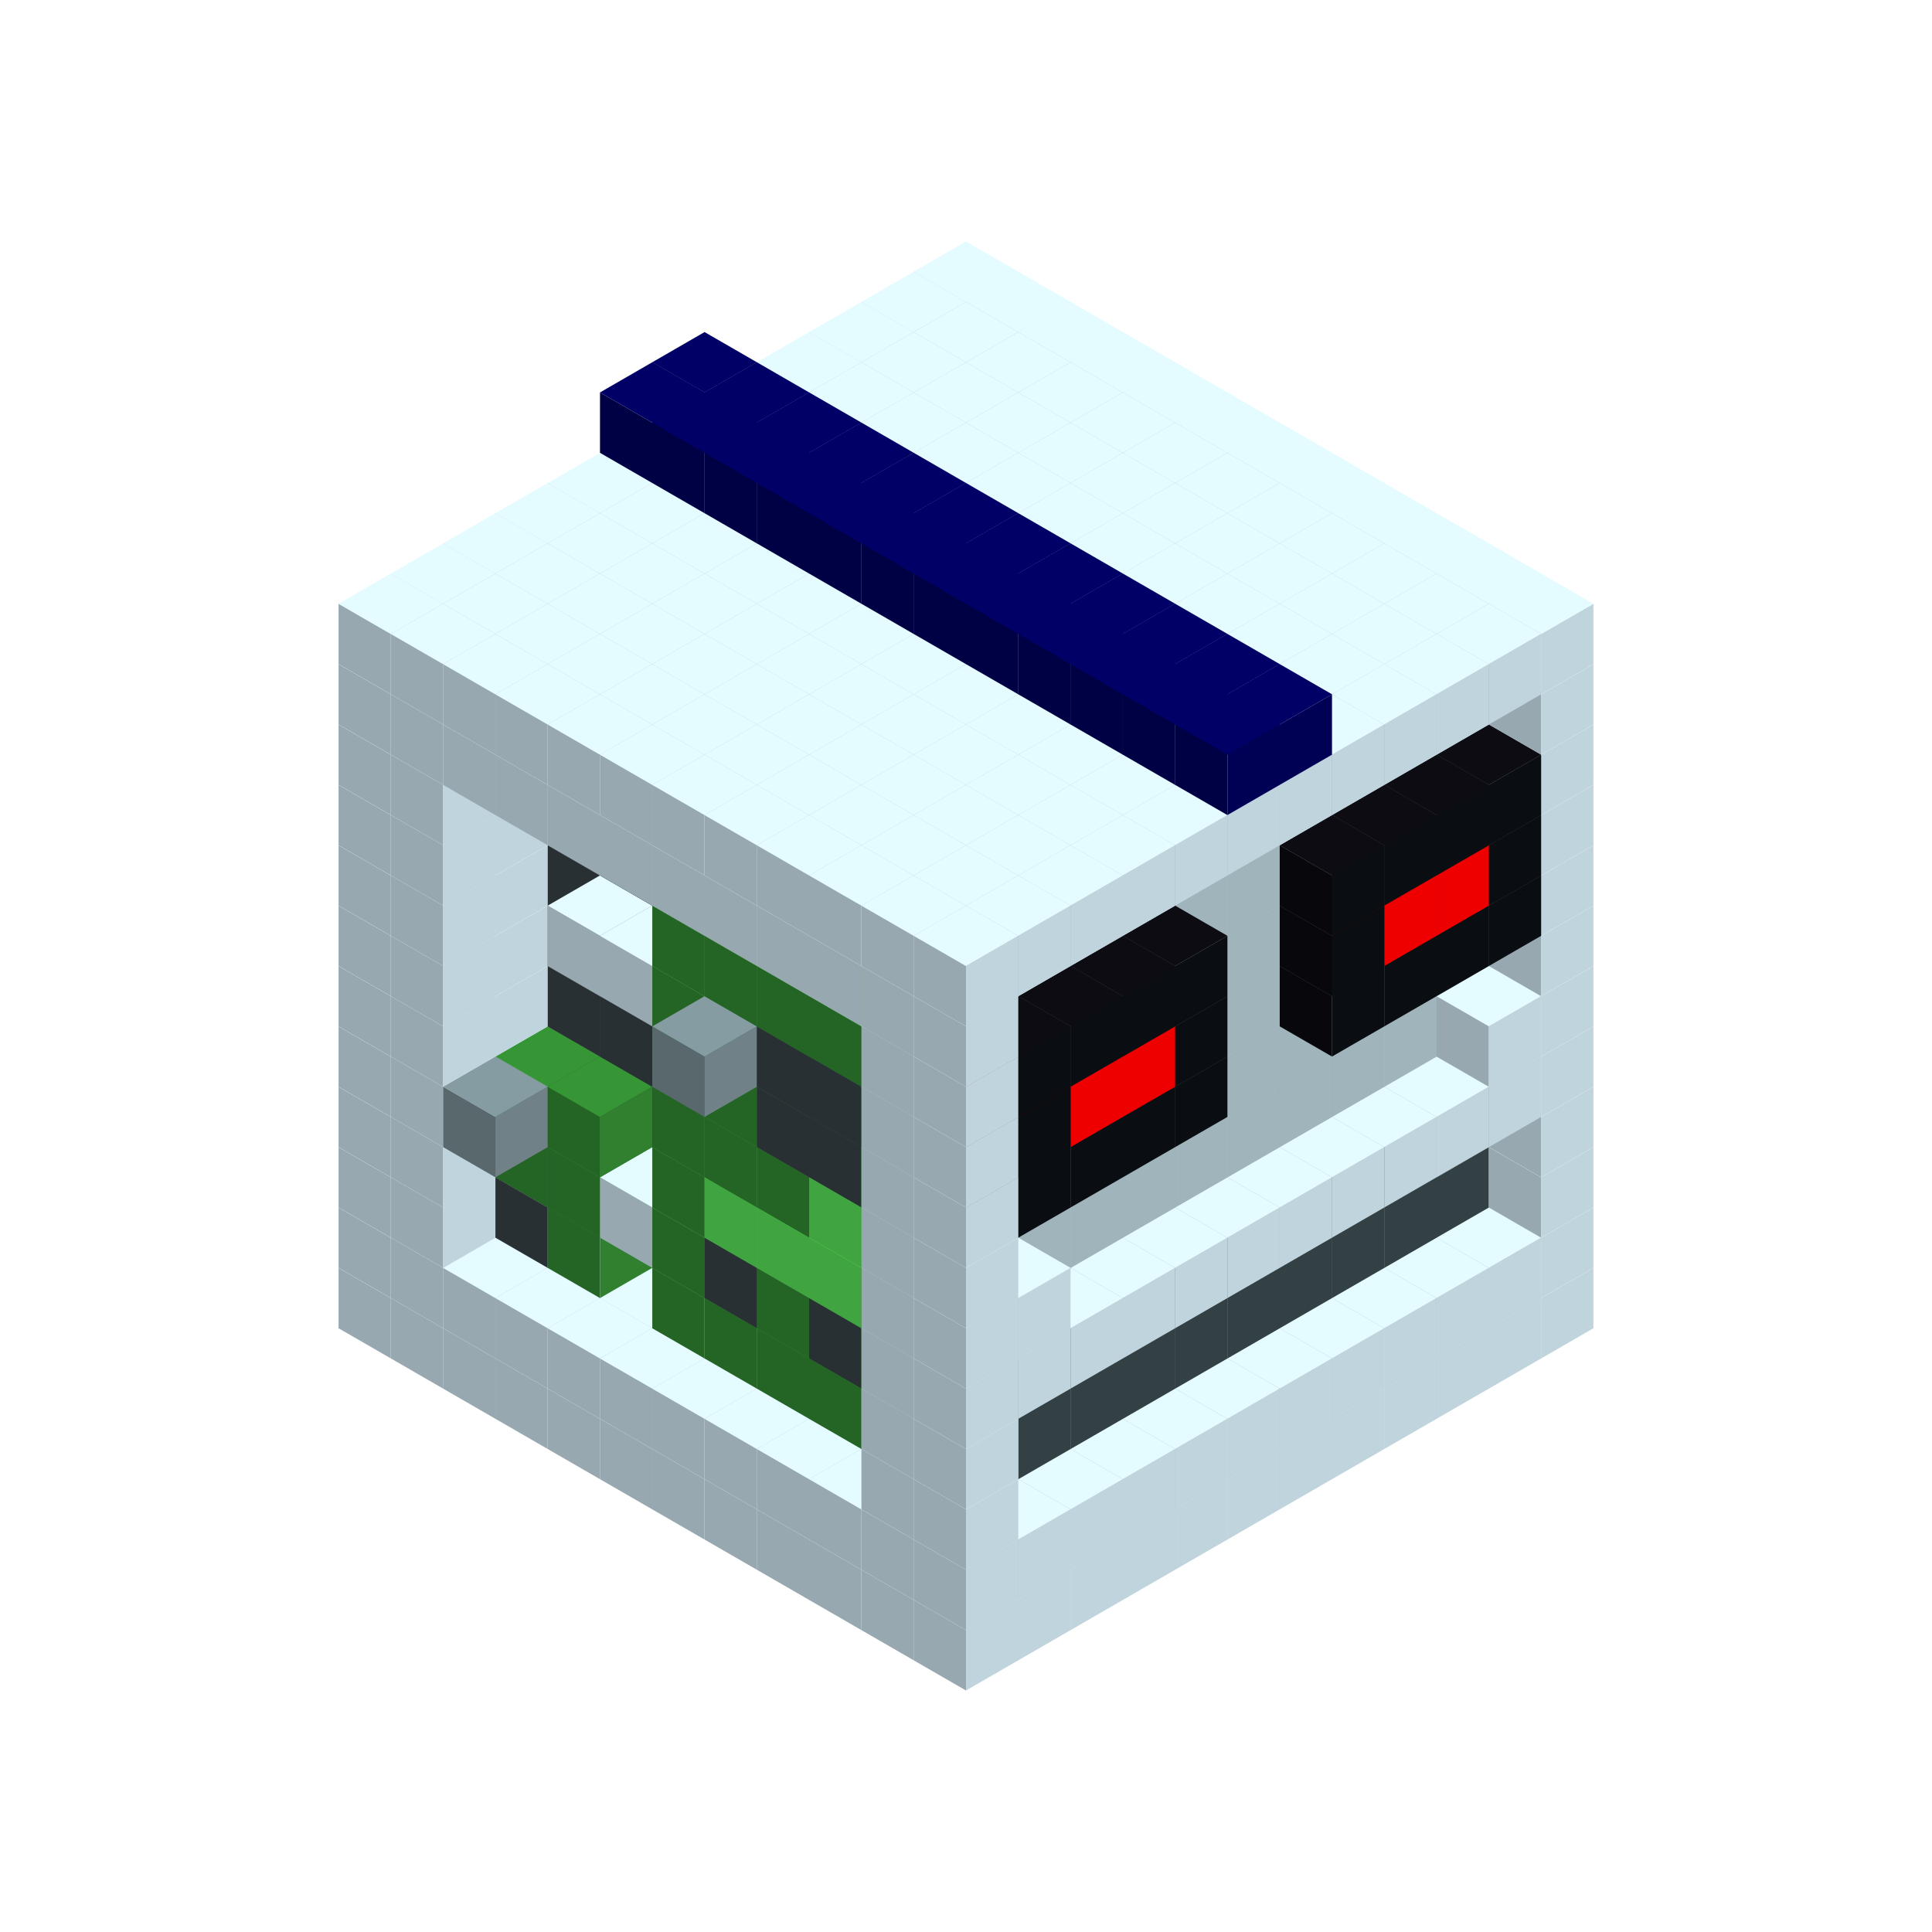 
<svg width='600' height='600' viewBox='4436371 5550000 3200000 3200000' xmlns='http://www.w3.org/2000/svg' xmlns:xlink='http://www.w3.org/1999/xlink'>
<use xlink:href='#v-0x0000002a-1' transform='translate(983738,3600000)'/>
<use xlink:href='#v-0x0000002a-1' transform='translate(1070341,3650000)'/>
<use xlink:href='#v-0x0000002a-1' transform='translate(1156944,3700000)'/>
<use xlink:href='#v-0x0000002a-1' transform='translate(1243547,3750000)'/>
<use xlink:href='#v-0x0000002a-1' transform='translate(1330150,3800000)'/>
<use xlink:href='#v-0x0000002a-1' transform='translate(1416753,3850000)'/>
<use xlink:href='#v-0x0000002a-1' transform='translate(1503356,3900000)'/>
<use xlink:href='#v-0x0000002a-1' transform='translate(1589959,3950000)'/>
<use xlink:href='#v-0x0000002a-1' transform='translate(1676562,4000000)'/>
<use xlink:href='#v-0x0000002a-1' transform='translate(1763165,4050000)'/>
<use xlink:href='#v-0x0000002a-1' transform='translate(1849768,4100000)'/>
<use xlink:href='#v-0x0000002a-1' transform='translate(2889004,3600000)'/>
<use xlink:href='#v-0x0000002a-1' transform='translate(2802401,3650000)'/>
<use xlink:href='#v-0x0000002a-1' transform='translate(2715798,3700000)'/>
<use xlink:href='#v-0x0000002a-1' transform='translate(2629195,3750000)'/>
<use xlink:href='#v-0x0000002a-1' transform='translate(2542592,3800000)'/>
<use xlink:href='#v-0x0000002a-1' transform='translate(2455989,3850000)'/>
<use xlink:href='#v-0x0000002a-1' transform='translate(2369386,3900000)'/>
<use xlink:href='#v-0x0000002a-1' transform='translate(2282783,3950000)'/>
<use xlink:href='#v-0x0000002a-1' transform='translate(2196180,4000000)'/>
<use xlink:href='#v-0x0000002a-1' transform='translate(2109577,4050000)'/>
<use xlink:href='#v-0x0000002a-1' transform='translate(2022974,4100000)'/>
<use xlink:href='#v-0x0000002a-1' transform='translate(1936371,4150000)'/>
<use xlink:href='#v-0x0000002a-1' transform='translate(983738,3500000)'/>
<use xlink:href='#v-0x0000002a-1' transform='translate(1156944,3500000)'/>
<use xlink:href='#v-0x0000002a-1' transform='translate(1070341,3550000)'/>
<use xlink:href='#v-0x0000002a-1' transform='translate(1243547,3550000)'/>
<use xlink:href='#v-0x0000002a-1' transform='translate(1156944,3600000)'/>
<use xlink:href='#v-0x0000002a-1' transform='translate(1330150,3600000)'/>
<use xlink:href='#v-0x0000002a-1' transform='translate(1243547,3650000)'/>
<use xlink:href='#v-0x0000002a-1' transform='translate(1416753,3650000)'/>
<use xlink:href='#v-0x0000002a-1' transform='translate(1330150,3700000)'/>
<use xlink:href='#v-0x0000002a-1' transform='translate(1503356,3700000)'/>
<use xlink:href='#v-0x0000002a-1' transform='translate(1416753,3750000)'/>
<use xlink:href='#v-0x0000002a-1' transform='translate(1589959,3750000)'/>
<use xlink:href='#v-0x0000002a-1' transform='translate(1503356,3800000)'/>
<use xlink:href='#v-0x0000002a-1' transform='translate(1676562,3800000)'/>
<use xlink:href='#v-0x0000002a-1' transform='translate(1589959,3850000)'/>
<use xlink:href='#v-0x0000002a-1' transform='translate(1763165,3850000)'/>
<use xlink:href='#v-0x0000002a-1' transform='translate(1676562,3900000)'/>
<use xlink:href='#v-0x0000002a-1' transform='translate(1849768,3900000)'/>
<use xlink:href='#v-0x0000002a-1' transform='translate(1763165,3950000)'/>
<use xlink:href='#v-0x0000002a-2' transform='translate(2715798,3500000)'/>
<use xlink:href='#v-0x0000002a-2' transform='translate(2629195,3550000)'/>
<use xlink:href='#v-0x0000002a-2' transform='translate(2542592,3600000)'/>
<use xlink:href='#v-0x0000002a-2' transform='translate(2455989,3650000)'/>
<use xlink:href='#v-0x0000002a-2' transform='translate(2369386,3700000)'/>
<use xlink:href='#v-0x0000002a-2' transform='translate(2282783,3750000)'/>
<use xlink:href='#v-0x0000002a-2' transform='translate(2196180,3800000)'/>
<use xlink:href='#v-0x0000002a-2' transform='translate(2109577,3850000)'/>
<use xlink:href='#v-0x0000002a-2' transform='translate(2022974,3900000)'/>
<use xlink:href='#v-0x0000002a-1' transform='translate(1936371,3950000)'/>
<use xlink:href='#v-0x0000002a-1' transform='translate(1849768,4000000)'/>
<use xlink:href='#v-0x0000002a-1' transform='translate(2889004,3500000)'/>
<use xlink:href='#v-0x0000002a-1' transform='translate(2802401,3550000)'/>
<use xlink:href='#v-0x0000002a-1' transform='translate(2715798,3600000)'/>
<use xlink:href='#v-0x0000002a-1' transform='translate(2629195,3650000)'/>
<use xlink:href='#v-0x0000002a-1' transform='translate(2542592,3700000)'/>
<use xlink:href='#v-0x0000002a-1' transform='translate(2455989,3750000)'/>
<use xlink:href='#v-0x0000002a-1' transform='translate(2369386,3800000)'/>
<use xlink:href='#v-0x0000002a-1' transform='translate(2282783,3850000)'/>
<use xlink:href='#v-0x0000002a-1' transform='translate(2196180,3900000)'/>
<use xlink:href='#v-0x0000002a-1' transform='translate(2109577,3950000)'/>
<use xlink:href='#v-0x0000002a-1' transform='translate(2022974,4000000)'/>
<use xlink:href='#v-0x0000002a-1' transform='translate(1936371,4050000)'/>
<use xlink:href='#v-0x0000002a-1' transform='translate(983738,3400000)'/>
<use xlink:href='#v-0x0000002a-1' transform='translate(1156944,3400000)'/>
<use xlink:href='#v-0x0000002a-1' transform='translate(1070341,3450000)'/>
<use xlink:href='#v-0x0000002a-10' transform='translate(1330150,3400000)'/>
<use xlink:href='#v-0x0000002a-10' transform='translate(1243547,3450000)'/>
<use xlink:href='#v-0x0000002a-10' transform='translate(1416753,3450000)'/>
<use xlink:href='#v-0x0000002a-8' transform='translate(1330150,3500000)'/>
<use xlink:href='#v-0x0000002a-10' transform='translate(1503356,3500000)'/>
<use xlink:href='#v-0x0000002a-10' transform='translate(1589959,3550000)'/>
<use xlink:href='#v-0x0000002a-8' transform='translate(1503356,3600000)'/>
<use xlink:href='#v-0x0000002a-10' transform='translate(1676562,3600000)'/>
<use xlink:href='#v-0x0000002a-8' transform='translate(1589959,3650000)'/>
<use xlink:href='#v-0x0000002a-10' transform='translate(1763165,3650000)'/>
<use xlink:href='#v-0x0000002a-8' transform='translate(1676562,3700000)'/>
<use xlink:href='#v-0x0000002a-10' transform='translate(1849768,3700000)'/>
<use xlink:href='#v-0x0000002a-8' transform='translate(1763165,3750000)'/>
<use xlink:href='#v-0x0000002a-10' transform='translate(1936371,3750000)'/>
<use xlink:href='#v-0x0000002a-8' transform='translate(1849768,3800000)'/>
<use xlink:href='#v-0x0000002a-4' transform='translate(2715798,3400000)'/>
<use xlink:href='#v-0x0000002a-4' transform='translate(2629195,3450000)'/>
<use xlink:href='#v-0x0000002a-4' transform='translate(2542592,3500000)'/>
<use xlink:href='#v-0x0000002a-4' transform='translate(2455989,3550000)'/>
<use xlink:href='#v-0x0000002a-4' transform='translate(2369386,3600000)'/>
<use xlink:href='#v-0x0000002a-4' transform='translate(2282783,3650000)'/>
<use xlink:href='#v-0x0000002a-4' transform='translate(2196180,3700000)'/>
<use xlink:href='#v-0x0000002a-4' transform='translate(2109577,3750000)'/>
<use xlink:href='#v-0x0000002a-4' transform='translate(2022974,3800000)'/>
<use xlink:href='#v-0x0000002a-1' transform='translate(1936371,3850000)'/>
<use xlink:href='#v-0x0000002a-1' transform='translate(1849768,3900000)'/>
<use xlink:href='#v-0x0000002a-1' transform='translate(2889004,3400000)'/>
<use xlink:href='#v-0x0000002a-1' transform='translate(1936371,3950000)'/>
<use xlink:href='#v-0x0000002a-1' transform='translate(983738,3300000)'/>
<use xlink:href='#v-0x0000002a-1' transform='translate(1156944,3300000)'/>
<use xlink:href='#v-0x0000002a-1' transform='translate(1070341,3350000)'/>
<use xlink:href='#v-0x0000002a-10' transform='translate(1330150,3300000)'/>
<use xlink:href='#v-0x0000002a-8' transform='translate(1243547,3350000)'/>
<use xlink:href='#v-0x0000002a-10' transform='translate(1416753,3350000)'/>
<use xlink:href='#v-0x0000002a-8' transform='translate(1330150,3400000)'/>
<use xlink:href='#v-0x0000002a-10' transform='translate(1503356,3400000)'/>
<use xlink:href='#v-0x0000002a-12' transform='translate(1416753,3450000)'/>
<use xlink:href='#v-0x0000002a-10' transform='translate(1589959,3450000)'/>
<use xlink:href='#v-0x0000002a-8' transform='translate(1503356,3500000)'/>
<use xlink:href='#v-0x0000002a-10' transform='translate(1676562,3500000)'/>
<use xlink:href='#v-0x0000002a-10' transform='translate(1589959,3550000)'/>
<use xlink:href='#v-0x0000002a-10' transform='translate(1763165,3550000)'/>
<use xlink:href='#v-0x0000002a-8' transform='translate(1676562,3600000)'/>
<use xlink:href='#v-0x0000002a-10' transform='translate(1849768,3600000)'/>
<use xlink:href='#v-0x0000002a-10' transform='translate(1763165,3650000)'/>
<use xlink:href='#v-0x0000002a-10' transform='translate(1936371,3650000)'/>
<use xlink:href='#v-0x0000002a-8' transform='translate(1849768,3700000)'/>
<use xlink:href='#v-0x0000002a-4' transform='translate(2715798,3300000)'/>
<use xlink:href='#v-0x0000002a-4' transform='translate(2629195,3350000)'/>
<use xlink:href='#v-0x0000002a-4' transform='translate(2542592,3400000)'/>
<use xlink:href='#v-0x0000002a-4' transform='translate(2455989,3450000)'/>
<use xlink:href='#v-0x0000002a-4' transform='translate(2369386,3500000)'/>
<use xlink:href='#v-0x0000002a-4' transform='translate(2282783,3550000)'/>
<use xlink:href='#v-0x0000002a-4' transform='translate(2196180,3600000)'/>
<use xlink:href='#v-0x0000002a-4' transform='translate(2109577,3650000)'/>
<use xlink:href='#v-0x0000002a-4' transform='translate(2022974,3700000)'/>
<use xlink:href='#v-0x0000002a-1' transform='translate(1936371,3750000)'/>
<use xlink:href='#v-0x0000002a-1' transform='translate(1849768,3800000)'/>
<use xlink:href='#v-0x0000002a-1' transform='translate(2889004,3300000)'/>
<use xlink:href='#v-0x0000002a-1' transform='translate(1936371,3850000)'/>
<use xlink:href='#v-0x0000002a-1' transform='translate(983738,3200000)'/>
<use xlink:href='#v-0x0000002a-1' transform='translate(1156944,3200000)'/>
<use xlink:href='#v-0x0000002a-1' transform='translate(1070341,3250000)'/>
<use xlink:href='#v-0x0000002a-10' transform='translate(1330150,3200000)'/>
<use xlink:href='#v-0x0000002a-8' transform='translate(1243547,3250000)'/>
<use xlink:href='#v-0x0000002a-11' transform='translate(1156944,3300000)'/>
<use xlink:href='#v-0x0000002a-10' transform='translate(1416753,3250000)'/>
<use xlink:href='#v-0x0000002a-8' transform='translate(1330150,3300000)'/>
<use xlink:href='#v-0x0000002a-10' transform='translate(1503356,3300000)'/>
<use xlink:href='#v-0x0000002a-10' transform='translate(1589959,3350000)'/>
<use xlink:href='#v-0x0000002a-8' transform='translate(1503356,3400000)'/>
<use xlink:href='#v-0x0000002a-10' transform='translate(1676562,3400000)'/>
<use xlink:href='#v-0x0000002a-9' transform='translate(1589959,3450000)'/>
<use xlink:href='#v-0x0000002a-10' transform='translate(1763165,3450000)'/>
<use xlink:href='#v-0x0000002a-9' transform='translate(1676562,3500000)'/>
<use xlink:href='#v-0x0000002a-10' transform='translate(1849768,3500000)'/>
<use xlink:href='#v-0x0000002a-9' transform='translate(1763165,3550000)'/>
<use xlink:href='#v-0x0000002a-10' transform='translate(1936371,3550000)'/>
<use xlink:href='#v-0x0000002a-8' transform='translate(1849768,3600000)'/>
<use xlink:href='#v-0x0000002a-2' transform='translate(2715798,3200000)'/>
<use xlink:href='#v-0x0000002a-2' transform='translate(2629195,3250000)'/>
<use xlink:href='#v-0x0000002a-2' transform='translate(2542592,3300000)'/>
<use xlink:href='#v-0x0000002a-2' transform='translate(2455989,3350000)'/>
<use xlink:href='#v-0x0000002a-2' transform='translate(2369386,3400000)'/>
<use xlink:href='#v-0x0000002a-2' transform='translate(2282783,3450000)'/>
<use xlink:href='#v-0x0000002a-2' transform='translate(2196180,3500000)'/>
<use xlink:href='#v-0x0000002a-2' transform='translate(2109577,3550000)'/>
<use xlink:href='#v-0x0000002a-2' transform='translate(2022974,3600000)'/>
<use xlink:href='#v-0x0000002a-1' transform='translate(1936371,3650000)'/>
<use xlink:href='#v-0x0000002a-1' transform='translate(1849768,3700000)'/>
<use xlink:href='#v-0x0000002a-1' transform='translate(2889004,3200000)'/>
<use xlink:href='#v-0x0000002a-1' transform='translate(2802401,3250000)'/>
<use xlink:href='#v-0x0000002a-1' transform='translate(2715798,3300000)'/>
<use xlink:href='#v-0x0000002a-1' transform='translate(2629195,3350000)'/>
<use xlink:href='#v-0x0000002a-1' transform='translate(2542592,3400000)'/>
<use xlink:href='#v-0x0000002a-1' transform='translate(2455989,3450000)'/>
<use xlink:href='#v-0x0000002a-1' transform='translate(2369386,3500000)'/>
<use xlink:href='#v-0x0000002a-1' transform='translate(2282783,3550000)'/>
<use xlink:href='#v-0x0000002a-1' transform='translate(2196180,3600000)'/>
<use xlink:href='#v-0x0000002a-1' transform='translate(2109577,3650000)'/>
<use xlink:href='#v-0x0000002a-1' transform='translate(2022974,3700000)'/>
<use xlink:href='#v-0x0000002a-1' transform='translate(1936371,3750000)'/>
<use xlink:href='#v-0x0000002a-1' transform='translate(983738,3100000)'/>
<use xlink:href='#v-0x0000002a-1' transform='translate(1156944,3100000)'/>
<use xlink:href='#v-0x0000002a-1' transform='translate(1070341,3150000)'/>
<use xlink:href='#v-0x0000002a-10' transform='translate(1330150,3100000)'/>
<use xlink:href='#v-0x0000002a-10' transform='translate(1416753,3150000)'/>
<use xlink:href='#v-0x0000002a-10' transform='translate(1503356,3200000)'/>
<use xlink:href='#v-0x0000002a-10' transform='translate(1589959,3250000)'/>
<use xlink:href='#v-0x0000002a-8' transform='translate(1503356,3300000)'/>
<use xlink:href='#v-0x0000002a-10' transform='translate(1676562,3300000)'/>
<use xlink:href='#v-0x0000002a-8' transform='translate(1589959,3350000)'/>
<use xlink:href='#v-0x0000002a-10' transform='translate(1763165,3350000)'/>
<use xlink:href='#v-0x0000002a-8' transform='translate(1676562,3400000)'/>
<use xlink:href='#v-0x0000002a-10' transform='translate(1849768,3400000)'/>
<use xlink:href='#v-0x0000002a-9' transform='translate(1763165,3450000)'/>
<use xlink:href='#v-0x0000002a-10' transform='translate(1936371,3450000)'/>
<use xlink:href='#v-0x0000002a-8' transform='translate(1849768,3500000)'/>
<use xlink:href='#v-0x0000002a-2' transform='translate(2715798,3100000)'/>
<use xlink:href='#v-0x0000002a-2' transform='translate(2629195,3150000)'/>
<use xlink:href='#v-0x0000002a-2' transform='translate(2542592,3200000)'/>
<use xlink:href='#v-0x0000002a-2' transform='translate(2455989,3250000)'/>
<use xlink:href='#v-0x0000002a-2' transform='translate(2369386,3300000)'/>
<use xlink:href='#v-0x0000002a-2' transform='translate(2282783,3350000)'/>
<use xlink:href='#v-0x0000002a-2' transform='translate(2196180,3400000)'/>
<use xlink:href='#v-0x0000002a-2' transform='translate(2109577,3450000)'/>
<use xlink:href='#v-0x0000002a-2' transform='translate(2022974,3500000)'/>
<use xlink:href='#v-0x0000002a-1' transform='translate(1936371,3550000)'/>
<use xlink:href='#v-0x0000002a-1' transform='translate(1849768,3600000)'/>
<use xlink:href='#v-0x0000002a-1' transform='translate(2889004,3100000)'/>
<use xlink:href='#v-0x0000002a-1' transform='translate(2802401,3150000)'/>
<use xlink:href='#v-0x0000002a-1' transform='translate(2022974,3600000)'/>
<use xlink:href='#v-0x0000002a-1' transform='translate(1936371,3650000)'/>
<use xlink:href='#v-0x0000002a-1' transform='translate(983738,3000000)'/>
<use xlink:href='#v-0x0000002a-1' transform='translate(1156944,3000000)'/>
<use xlink:href='#v-0x0000002a-1' transform='translate(1070341,3050000)'/>
<use xlink:href='#v-0x0000002a-10' transform='translate(1330150,3000000)'/>
<use xlink:href='#v-0x0000002a-10' transform='translate(1416753,3050000)'/>
<use xlink:href='#v-0x0000002a-10' transform='translate(1503356,3100000)'/>
<use xlink:href='#v-0x0000002a-10' transform='translate(1589959,3150000)'/>
<use xlink:href='#v-0x0000002a-8' transform='translate(1503356,3200000)'/>
<use xlink:href='#v-0x0000002a-10' transform='translate(1676562,3200000)'/>
<use xlink:href='#v-0x0000002a-8' transform='translate(1589959,3250000)'/>
<use xlink:href='#v-0x0000002a-10' transform='translate(1763165,3250000)'/>
<use xlink:href='#v-0x0000002a-10' transform='translate(1676562,3300000)'/>
<use xlink:href='#v-0x0000002a-10' transform='translate(1849768,3300000)'/>
<use xlink:href='#v-0x0000002a-10' transform='translate(1763165,3350000)'/>
<use xlink:href='#v-0x0000002a-10' transform='translate(1936371,3350000)'/>
<use xlink:href='#v-0x0000002a-8' transform='translate(1849768,3400000)'/>
<use xlink:href='#v-0x0000002a-2' transform='translate(2715798,3000000)'/>
<use xlink:href='#v-0x0000002a-2' transform='translate(2629195,3050000)'/>
<use xlink:href='#v-0x0000002a-2' transform='translate(2542592,3100000)'/>
<use xlink:href='#v-0x0000002a-2' transform='translate(2455989,3150000)'/>
<use xlink:href='#v-0x0000002a-2' transform='translate(2369386,3200000)'/>
<use xlink:href='#v-0x0000002a-2' transform='translate(2282783,3250000)'/>
<use xlink:href='#v-0x0000002a-2' transform='translate(2196180,3300000)'/>
<use xlink:href='#v-0x0000002a-2' transform='translate(2109577,3350000)'/>
<use xlink:href='#v-0x0000002a-2' transform='translate(2022974,3400000)'/>
<use xlink:href='#v-0x0000002a-1' transform='translate(1936371,3450000)'/>
<use xlink:href='#v-0x0000002a-1' transform='translate(1849768,3500000)'/>
<use xlink:href='#v-0x0000002a-1' transform='translate(2889004,3000000)'/>
<use xlink:href='#v-0x0000002a-1' transform='translate(1936371,3550000)'/>
<use xlink:href='#v-0x0000002a-1' transform='translate(983738,2900000)'/>
<use xlink:href='#v-0x0000002a-1' transform='translate(1156944,2900000)'/>
<use xlink:href='#v-0x0000002a-1' transform='translate(1070341,2950000)'/>
<use xlink:href='#v-0x0000002a-10' transform='translate(1330150,2900000)'/>
<use xlink:href='#v-0x0000002a-10' transform='translate(1416753,2950000)'/>
<use xlink:href='#v-0x0000002a-12' transform='translate(1330150,3000000)'/>
<use xlink:href='#v-0x0000002a-10' transform='translate(1503356,3000000)'/>
<use xlink:href='#v-0x0000002a-12' transform='translate(1416753,3050000)'/>
<use xlink:href='#v-0x0000002a-10' transform='translate(1589959,3050000)'/>
<use xlink:href='#v-0x0000002a-8' transform='translate(1503356,3100000)'/>
<use xlink:href='#v-0x0000002a-10' transform='translate(1676562,3100000)'/>
<use xlink:href='#v-0x0000002a-8' transform='translate(1589959,3150000)'/>
<use xlink:href='#v-0x0000002a-11' transform='translate(1503356,3200000)'/>
<use xlink:href='#v-0x0000002a-10' transform='translate(1763165,3150000)'/>
<use xlink:href='#v-0x0000002a-10' transform='translate(1676562,3200000)'/>
<use xlink:href='#v-0x0000002a-10' transform='translate(1849768,3200000)'/>
<use xlink:href='#v-0x0000002a-10' transform='translate(1763165,3250000)'/>
<use xlink:href='#v-0x0000002a-10' transform='translate(1936371,3250000)'/>
<use xlink:href='#v-0x0000002a-8' transform='translate(1849768,3300000)'/>
<use xlink:href='#v-0x0000002a-2' transform='translate(2715798,2900000)'/>
<use xlink:href='#v-0x0000002a-2' transform='translate(2629195,2950000)'/>
<use xlink:href='#v-0x0000002a-2' transform='translate(2542592,3000000)'/>
<use xlink:href='#v-0x0000002a-2' transform='translate(2455989,3050000)'/>
<use xlink:href='#v-0x0000002a-2' transform='translate(2369386,3100000)'/>
<use xlink:href='#v-0x0000002a-2' transform='translate(2282783,3150000)'/>
<use xlink:href='#v-0x0000002a-2' transform='translate(2196180,3200000)'/>
<use xlink:href='#v-0x0000002a-2' transform='translate(2109577,3250000)'/>
<use xlink:href='#v-0x0000002a-2' transform='translate(2022974,3300000)'/>
<use xlink:href='#v-0x0000002a-1' transform='translate(1936371,3350000)'/>
<use xlink:href='#v-0x0000002a-1' transform='translate(1849768,3400000)'/>
<use xlink:href='#v-0x0000002a-1' transform='translate(2889004,2900000)'/>
<use xlink:href='#v-0x0000002a-5' transform='translate(2802401,2950000)'/>
<use xlink:href='#v-0x0000002a-5' transform='translate(2715798,3000000)'/>
<use xlink:href='#v-0x0000002a-5' transform='translate(2629195,3050000)'/>
<use xlink:href='#v-0x0000002a-5' transform='translate(2542592,3100000)'/>
<use xlink:href='#v-0x0000002a-5' transform='translate(2282783,3250000)'/>
<use xlink:href='#v-0x0000002a-5' transform='translate(2196180,3300000)'/>
<use xlink:href='#v-0x0000002a-5' transform='translate(2109577,3350000)'/>
<use xlink:href='#v-0x0000002a-5' transform='translate(2022974,3400000)'/>
<use xlink:href='#v-0x0000002a-1' transform='translate(1936371,3450000)'/>
<use xlink:href='#v-0x0000002a-1' transform='translate(983738,2800000)'/>
<use xlink:href='#v-0x0000002a-1' transform='translate(1156944,2800000)'/>
<use xlink:href='#v-0x0000002a-1' transform='translate(1070341,2850000)'/>
<use xlink:href='#v-0x0000002a-10' transform='translate(1330150,2800000)'/>
<use xlink:href='#v-0x0000002a-10' transform='translate(1416753,2850000)'/>
<use xlink:href='#v-0x0000002a-10' transform='translate(1503356,2900000)'/>
<use xlink:href='#v-0x0000002a-10' transform='translate(1589959,2950000)'/>
<use xlink:href='#v-0x0000002a-8' transform='translate(1503356,3000000)'/>
<use xlink:href='#v-0x0000002a-10' transform='translate(1676562,3000000)'/>
<use xlink:href='#v-0x0000002a-8' transform='translate(1589959,3050000)'/>
<use xlink:href='#v-0x0000002a-10' transform='translate(1763165,3050000)'/>
<use xlink:href='#v-0x0000002a-8' transform='translate(1676562,3100000)'/>
<use xlink:href='#v-0x0000002a-10' transform='translate(1849768,3100000)'/>
<use xlink:href='#v-0x0000002a-8' transform='translate(1763165,3150000)'/>
<use xlink:href='#v-0x0000002a-10' transform='translate(1936371,3150000)'/>
<use xlink:href='#v-0x0000002a-8' transform='translate(1849768,3200000)'/>
<use xlink:href='#v-0x0000002a-2' transform='translate(2715798,2800000)'/>
<use xlink:href='#v-0x0000002a-2' transform='translate(2629195,2850000)'/>
<use xlink:href='#v-0x0000002a-2' transform='translate(2542592,2900000)'/>
<use xlink:href='#v-0x0000002a-2' transform='translate(2455989,2950000)'/>
<use xlink:href='#v-0x0000002a-2' transform='translate(2369386,3000000)'/>
<use xlink:href='#v-0x0000002a-2' transform='translate(2282783,3050000)'/>
<use xlink:href='#v-0x0000002a-2' transform='translate(2196180,3100000)'/>
<use xlink:href='#v-0x0000002a-2' transform='translate(2109577,3150000)'/>
<use xlink:href='#v-0x0000002a-2' transform='translate(2022974,3200000)'/>
<use xlink:href='#v-0x0000002a-1' transform='translate(1936371,3250000)'/>
<use xlink:href='#v-0x0000002a-1' transform='translate(1849768,3300000)'/>
<use xlink:href='#v-0x0000002a-1' transform='translate(2889004,2800000)'/>
<use xlink:href='#v-0x0000002a-5' transform='translate(2802401,2850000)'/>
<use xlink:href='#v-0x0000002a-6' transform='translate(2715798,2900000)'/>
<use xlink:href='#v-0x0000002a-6' transform='translate(2629195,2950000)'/>
<use xlink:href='#v-0x0000002a-5' transform='translate(2542592,3000000)'/>
<use xlink:href='#v-0x0000002a-5' transform='translate(2282783,3150000)'/>
<use xlink:href='#v-0x0000002a-6' transform='translate(2196180,3200000)'/>
<use xlink:href='#v-0x0000002a-6' transform='translate(2109577,3250000)'/>
<use xlink:href='#v-0x0000002a-5' transform='translate(2022974,3300000)'/>
<use xlink:href='#v-0x0000002a-1' transform='translate(1936371,3350000)'/>
<use xlink:href='#v-0x0000002a-1' transform='translate(983738,2700000)'/>
<use xlink:href='#v-0x0000002a-1' transform='translate(1156944,2700000)'/>
<use xlink:href='#v-0x0000002a-1' transform='translate(1070341,2750000)'/>
<use xlink:href='#v-0x0000002a-10' transform='translate(1330150,2700000)'/>
<use xlink:href='#v-0x0000002a-10' transform='translate(1416753,2750000)'/>
<use xlink:href='#v-0x0000002a-10' transform='translate(1503356,2800000)'/>
<use xlink:href='#v-0x0000002a-10' transform='translate(1589959,2850000)'/>
<use xlink:href='#v-0x0000002a-10' transform='translate(1676562,2900000)'/>
<use xlink:href='#v-0x0000002a-10' transform='translate(1763165,2950000)'/>
<use xlink:href='#v-0x0000002a-10' transform='translate(1849768,3000000)'/>
<use xlink:href='#v-0x0000002a-10' transform='translate(1936371,3050000)'/>
<use xlink:href='#v-0x0000002a-2' transform='translate(2715798,2700000)'/>
<use xlink:href='#v-0x0000002a-2' transform='translate(2629195,2750000)'/>
<use xlink:href='#v-0x0000002a-2' transform='translate(2542592,2800000)'/>
<use xlink:href='#v-0x0000002a-2' transform='translate(2455989,2850000)'/>
<use xlink:href='#v-0x0000002a-2' transform='translate(2369386,2900000)'/>
<use xlink:href='#v-0x0000002a-2' transform='translate(2282783,2950000)'/>
<use xlink:href='#v-0x0000002a-2' transform='translate(2196180,3000000)'/>
<use xlink:href='#v-0x0000002a-2' transform='translate(2109577,3050000)'/>
<use xlink:href='#v-0x0000002a-2' transform='translate(2022974,3100000)'/>
<use xlink:href='#v-0x0000002a-1' transform='translate(1936371,3150000)'/>
<use xlink:href='#v-0x0000002a-1' transform='translate(1849768,3200000)'/>
<use xlink:href='#v-0x0000002a-1' transform='translate(2889004,2700000)'/>
<use xlink:href='#v-0x0000002a-5' transform='translate(2802401,2750000)'/>
<use xlink:href='#v-0x0000002a-5' transform='translate(2715798,2800000)'/>
<use xlink:href='#v-0x0000002a-5' transform='translate(2629195,2850000)'/>
<use xlink:href='#v-0x0000002a-5' transform='translate(2542592,2900000)'/>
<use xlink:href='#v-0x0000002a-5' transform='translate(2282783,3050000)'/>
<use xlink:href='#v-0x0000002a-5' transform='translate(2196180,3100000)'/>
<use xlink:href='#v-0x0000002a-5' transform='translate(2109577,3150000)'/>
<use xlink:href='#v-0x0000002a-5' transform='translate(2022974,3200000)'/>
<use xlink:href='#v-0x0000002a-1' transform='translate(1936371,3250000)'/>
<use xlink:href='#v-0x0000002a-1' transform='translate(983738,2600000)'/>
<use xlink:href='#v-0x0000002a-1' transform='translate(1156944,2600000)'/>
<use xlink:href='#v-0x0000002a-1' transform='translate(1070341,2650000)'/>
<use xlink:href='#v-0x0000002a-1' transform='translate(1243547,2650000)'/>
<use xlink:href='#v-0x0000002a-1' transform='translate(1156944,2700000)'/>
<use xlink:href='#v-0x0000002a-1' transform='translate(1330150,2700000)'/>
<use xlink:href='#v-0x0000002a-1' transform='translate(1243547,2750000)'/>
<use xlink:href='#v-0x0000002a-1' transform='translate(1416753,2750000)'/>
<use xlink:href='#v-0x0000002a-1' transform='translate(1330150,2800000)'/>
<use xlink:href='#v-0x0000002a-1' transform='translate(1503356,2800000)'/>
<use xlink:href='#v-0x0000002a-1' transform='translate(1416753,2850000)'/>
<use xlink:href='#v-0x0000002a-1' transform='translate(1589959,2850000)'/>
<use xlink:href='#v-0x0000002a-1' transform='translate(1503356,2900000)'/>
<use xlink:href='#v-0x0000002a-1' transform='translate(1676562,2900000)'/>
<use xlink:href='#v-0x0000002a-1' transform='translate(1589959,2950000)'/>
<use xlink:href='#v-0x0000002a-1' transform='translate(1763165,2950000)'/>
<use xlink:href='#v-0x0000002a-1' transform='translate(1676562,3000000)'/>
<use xlink:href='#v-0x0000002a-1' transform='translate(1849768,3000000)'/>
<use xlink:href='#v-0x0000002a-1' transform='translate(1763165,3050000)'/>
<use xlink:href='#v-0x0000002a-2' transform='translate(2715798,2600000)'/>
<use xlink:href='#v-0x0000002a-2' transform='translate(2629195,2650000)'/>
<use xlink:href='#v-0x0000002a-2' transform='translate(2542592,2700000)'/>
<use xlink:href='#v-0x0000002a-2' transform='translate(2455989,2750000)'/>
<use xlink:href='#v-0x0000002a-2' transform='translate(2369386,2800000)'/>
<use xlink:href='#v-0x0000002a-2' transform='translate(2282783,2850000)'/>
<use xlink:href='#v-0x0000002a-2' transform='translate(2196180,2900000)'/>
<use xlink:href='#v-0x0000002a-2' transform='translate(2109577,2950000)'/>
<use xlink:href='#v-0x0000002a-2' transform='translate(2022974,3000000)'/>
<use xlink:href='#v-0x0000002a-1' transform='translate(1936371,3050000)'/>
<use xlink:href='#v-0x0000002a-1' transform='translate(1849768,3100000)'/>
<use xlink:href='#v-0x0000002a-1' transform='translate(2889004,2600000)'/>
<use xlink:href='#v-0x0000002a-1' transform='translate(1936371,3150000)'/>
<use xlink:href='#v-0x0000002a-1' transform='translate(1936371,1950000)'/>
<use xlink:href='#v-0x0000002a-1' transform='translate(1849768,2000000)'/>
<use xlink:href='#v-0x0000002a-1' transform='translate(1763165,2050000)'/>
<use xlink:href='#v-0x0000002a-1' transform='translate(1676562,2100000)'/>
<use xlink:href='#v-0x0000002a-1' transform='translate(1589959,2150000)'/>
<use xlink:href='#v-0x0000002a-1' transform='translate(1503356,2200000)'/>
<use xlink:href='#v-0x0000002a-1' transform='translate(1416753,2250000)'/>
<use xlink:href='#v-0x0000002a-1' transform='translate(1330150,2300000)'/>
<use xlink:href='#v-0x0000002a-1' transform='translate(1243547,2350000)'/>
<use xlink:href='#v-0x0000002a-1' transform='translate(1156944,2400000)'/>
<use xlink:href='#v-0x0000002a-1' transform='translate(1070341,2450000)'/>
<use xlink:href='#v-0x0000002a-1' transform='translate(983738,2500000)'/>
<use xlink:href='#v-0x0000002a-1' transform='translate(2022974,2000000)'/>
<use xlink:href='#v-0x0000002a-1' transform='translate(1936371,2050000)'/>
<use xlink:href='#v-0x0000002a-1' transform='translate(1849768,2100000)'/>
<use xlink:href='#v-0x0000002a-1' transform='translate(1763165,2150000)'/>
<use xlink:href='#v-0x0000002a-1' transform='translate(1676562,2200000)'/>
<use xlink:href='#v-0x0000002a-1' transform='translate(1589959,2250000)'/>
<use xlink:href='#v-0x0000002a-1' transform='translate(1503356,2300000)'/>
<use xlink:href='#v-0x0000002a-1' transform='translate(1416753,2350000)'/>
<use xlink:href='#v-0x0000002a-1' transform='translate(1330150,2400000)'/>
<use xlink:href='#v-0x0000002a-1' transform='translate(1243547,2450000)'/>
<use xlink:href='#v-0x0000002a-1' transform='translate(1156944,2500000)'/>
<use xlink:href='#v-0x0000002a-1' transform='translate(1070341,2550000)'/>
<use xlink:href='#v-0x0000002a-1' transform='translate(2109577,2050000)'/>
<use xlink:href='#v-0x0000002a-1' transform='translate(2022974,2100000)'/>
<use xlink:href='#v-0x0000002a-1' transform='translate(1936371,2150000)'/>
<use xlink:href='#v-0x0000002a-1' transform='translate(1849768,2200000)'/>
<use xlink:href='#v-0x0000002a-1' transform='translate(1763165,2250000)'/>
<use xlink:href='#v-0x0000002a-1' transform='translate(1676562,2300000)'/>
<use xlink:href='#v-0x0000002a-1' transform='translate(1589959,2350000)'/>
<use xlink:href='#v-0x0000002a-1' transform='translate(1503356,2400000)'/>
<use xlink:href='#v-0x0000002a-1' transform='translate(1416753,2450000)'/>
<use xlink:href='#v-0x0000002a-1' transform='translate(1330150,2500000)'/>
<use xlink:href='#v-0x0000002a-1' transform='translate(1243547,2550000)'/>
<use xlink:href='#v-0x0000002a-1' transform='translate(1156944,2600000)'/>
<use xlink:href='#v-0x0000002a-1' transform='translate(2196180,2100000)'/>
<use xlink:href='#v-0x0000002a-1' transform='translate(2109577,2150000)'/>
<use xlink:href='#v-0x0000002a-1' transform='translate(2022974,2200000)'/>
<use xlink:href='#v-0x0000002a-1' transform='translate(1936371,2250000)'/>
<use xlink:href='#v-0x0000002a-1' transform='translate(1849768,2300000)'/>
<use xlink:href='#v-0x0000002a-1' transform='translate(1763165,2350000)'/>
<use xlink:href='#v-0x0000002a-1' transform='translate(1676562,2400000)'/>
<use xlink:href='#v-0x0000002a-1' transform='translate(1589959,2450000)'/>
<use xlink:href='#v-0x0000002a-1' transform='translate(1503356,2500000)'/>
<use xlink:href='#v-0x0000002a-1' transform='translate(1416753,2550000)'/>
<use xlink:href='#v-0x0000002a-1' transform='translate(1330150,2600000)'/>
<use xlink:href='#v-0x0000002a-1' transform='translate(1243547,2650000)'/>
<use xlink:href='#v-0x0000002a-1' transform='translate(2282783,2150000)'/>
<use xlink:href='#v-0x0000002a-1' transform='translate(2196180,2200000)'/>
<use xlink:href='#v-0x0000002a-1' transform='translate(2109577,2250000)'/>
<use xlink:href='#v-0x0000002a-1' transform='translate(2022974,2300000)'/>
<use xlink:href='#v-0x0000002a-1' transform='translate(1936371,2350000)'/>
<use xlink:href='#v-0x0000002a-1' transform='translate(1849768,2400000)'/>
<use xlink:href='#v-0x0000002a-1' transform='translate(1763165,2450000)'/>
<use xlink:href='#v-0x0000002a-1' transform='translate(1676562,2500000)'/>
<use xlink:href='#v-0x0000002a-1' transform='translate(1589959,2550000)'/>
<use xlink:href='#v-0x0000002a-1' transform='translate(1503356,2600000)'/>
<use xlink:href='#v-0x0000002a-1' transform='translate(1416753,2650000)'/>
<use xlink:href='#v-0x0000002a-1' transform='translate(1330150,2700000)'/>
<use xlink:href='#v-0x0000002a-1' transform='translate(2369386,2200000)'/>
<use xlink:href='#v-0x0000002a-1' transform='translate(2282783,2250000)'/>
<use xlink:href='#v-0x0000002a-1' transform='translate(2196180,2300000)'/>
<use xlink:href='#v-0x0000002a-1' transform='translate(2109577,2350000)'/>
<use xlink:href='#v-0x0000002a-1' transform='translate(2022974,2400000)'/>
<use xlink:href='#v-0x0000002a-1' transform='translate(1936371,2450000)'/>
<use xlink:href='#v-0x0000002a-1' transform='translate(1849768,2500000)'/>
<use xlink:href='#v-0x0000002a-1' transform='translate(1763165,2550000)'/>
<use xlink:href='#v-0x0000002a-1' transform='translate(1676562,2600000)'/>
<use xlink:href='#v-0x0000002a-1' transform='translate(1589959,2650000)'/>
<use xlink:href='#v-0x0000002a-1' transform='translate(1503356,2700000)'/>
<use xlink:href='#v-0x0000002a-1' transform='translate(1416753,2750000)'/>
<use xlink:href='#v-0x0000002a-1' transform='translate(2455989,2250000)'/>
<use xlink:href='#v-0x0000002a-1' transform='translate(2369386,2300000)'/>
<use xlink:href='#v-0x0000002a-1' transform='translate(2282783,2350000)'/>
<use xlink:href='#v-0x0000002a-1' transform='translate(2196180,2400000)'/>
<use xlink:href='#v-0x0000002a-1' transform='translate(2109577,2450000)'/>
<use xlink:href='#v-0x0000002a-1' transform='translate(2022974,2500000)'/>
<use xlink:href='#v-0x0000002a-1' transform='translate(1936371,2550000)'/>
<use xlink:href='#v-0x0000002a-1' transform='translate(1849768,2600000)'/>
<use xlink:href='#v-0x0000002a-1' transform='translate(1763165,2650000)'/>
<use xlink:href='#v-0x0000002a-1' transform='translate(1676562,2700000)'/>
<use xlink:href='#v-0x0000002a-1' transform='translate(1589959,2750000)'/>
<use xlink:href='#v-0x0000002a-1' transform='translate(1503356,2800000)'/>
<use xlink:href='#v-0x0000002a-1' transform='translate(2542592,2300000)'/>
<use xlink:href='#v-0x0000002a-1' transform='translate(2455989,2350000)'/>
<use xlink:href='#v-0x0000002a-1' transform='translate(2369386,2400000)'/>
<use xlink:href='#v-0x0000002a-1' transform='translate(2282783,2450000)'/>
<use xlink:href='#v-0x0000002a-1' transform='translate(2196180,2500000)'/>
<use xlink:href='#v-0x0000002a-1' transform='translate(2109577,2550000)'/>
<use xlink:href='#v-0x0000002a-1' transform='translate(2022974,2600000)'/>
<use xlink:href='#v-0x0000002a-1' transform='translate(1936371,2650000)'/>
<use xlink:href='#v-0x0000002a-1' transform='translate(1849768,2700000)'/>
<use xlink:href='#v-0x0000002a-1' transform='translate(1763165,2750000)'/>
<use xlink:href='#v-0x0000002a-1' transform='translate(1676562,2800000)'/>
<use xlink:href='#v-0x0000002a-1' transform='translate(1589959,2850000)'/>
<use xlink:href='#v-0x0000002a-1' transform='translate(2629195,2350000)'/>
<use xlink:href='#v-0x0000002a-1' transform='translate(2542592,2400000)'/>
<use xlink:href='#v-0x0000002a-1' transform='translate(2455989,2450000)'/>
<use xlink:href='#v-0x0000002a-1' transform='translate(2369386,2500000)'/>
<use xlink:href='#v-0x0000002a-1' transform='translate(2282783,2550000)'/>
<use xlink:href='#v-0x0000002a-1' transform='translate(2196180,2600000)'/>
<use xlink:href='#v-0x0000002a-1' transform='translate(2109577,2650000)'/>
<use xlink:href='#v-0x0000002a-1' transform='translate(2022974,2700000)'/>
<use xlink:href='#v-0x0000002a-1' transform='translate(1936371,2750000)'/>
<use xlink:href='#v-0x0000002a-1' transform='translate(1849768,2800000)'/>
<use xlink:href='#v-0x0000002a-1' transform='translate(1763165,2850000)'/>
<use xlink:href='#v-0x0000002a-1' transform='translate(1676562,2900000)'/>
<use xlink:href='#v-0x0000002a-1' transform='translate(2715798,2400000)'/>
<use xlink:href='#v-0x0000002a-1' transform='translate(2629195,2450000)'/>
<use xlink:href='#v-0x0000002a-1' transform='translate(2542592,2500000)'/>
<use xlink:href='#v-0x0000002a-1' transform='translate(2455989,2550000)'/>
<use xlink:href='#v-0x0000002a-1' transform='translate(2369386,2600000)'/>
<use xlink:href='#v-0x0000002a-1' transform='translate(2282783,2650000)'/>
<use xlink:href='#v-0x0000002a-1' transform='translate(2196180,2700000)'/>
<use xlink:href='#v-0x0000002a-1' transform='translate(2109577,2750000)'/>
<use xlink:href='#v-0x0000002a-1' transform='translate(2022974,2800000)'/>
<use xlink:href='#v-0x0000002a-1' transform='translate(1936371,2850000)'/>
<use xlink:href='#v-0x0000002a-1' transform='translate(1849768,2900000)'/>
<use xlink:href='#v-0x0000002a-1' transform='translate(1763165,2950000)'/>
<use xlink:href='#v-0x0000002a-1' transform='translate(2802401,2450000)'/>
<use xlink:href='#v-0x0000002a-1' transform='translate(2715798,2500000)'/>
<use xlink:href='#v-0x0000002a-1' transform='translate(2629195,2550000)'/>
<use xlink:href='#v-0x0000002a-1' transform='translate(2542592,2600000)'/>
<use xlink:href='#v-0x0000002a-1' transform='translate(2455989,2650000)'/>
<use xlink:href='#v-0x0000002a-1' transform='translate(2369386,2700000)'/>
<use xlink:href='#v-0x0000002a-1' transform='translate(2282783,2750000)'/>
<use xlink:href='#v-0x0000002a-1' transform='translate(2196180,2800000)'/>
<use xlink:href='#v-0x0000002a-1' transform='translate(2109577,2850000)'/>
<use xlink:href='#v-0x0000002a-1' transform='translate(2022974,2900000)'/>
<use xlink:href='#v-0x0000002a-1' transform='translate(1936371,2950000)'/>
<use xlink:href='#v-0x0000002a-1' transform='translate(1849768,3000000)'/>
<use xlink:href='#v-0x0000002a-1' transform='translate(2889004,2500000)'/>
<use xlink:href='#v-0x0000002a-1' transform='translate(2802401,2550000)'/>
<use xlink:href='#v-0x0000002a-1' transform='translate(2715798,2600000)'/>
<use xlink:href='#v-0x0000002a-1' transform='translate(2629195,2650000)'/>
<use xlink:href='#v-0x0000002a-1' transform='translate(2542592,2700000)'/>
<use xlink:href='#v-0x0000002a-1' transform='translate(2455989,2750000)'/>
<use xlink:href='#v-0x0000002a-1' transform='translate(2369386,2800000)'/>
<use xlink:href='#v-0x0000002a-1' transform='translate(2282783,2850000)'/>
<use xlink:href='#v-0x0000002a-1' transform='translate(2196180,2900000)'/>
<use xlink:href='#v-0x0000002a-1' transform='translate(2109577,2950000)'/>
<use xlink:href='#v-0x0000002a-1' transform='translate(2022974,3000000)'/>
<use xlink:href='#v-0x0000002a-1' transform='translate(1936371,3050000)'/>
<use xlink:href='#v-0x0000002a-7' transform='translate(1503356,2100000)'/>
<use xlink:href='#v-0x0000002a-7' transform='translate(1416753,2150000)'/>
<use xlink:href='#v-0x0000002a-7' transform='translate(1589959,2150000)'/>
<use xlink:href='#v-0x0000002a-7' transform='translate(1503356,2200000)'/>
<use xlink:href='#v-0x0000002a-7' transform='translate(1676562,2200000)'/>
<use xlink:href='#v-0x0000002a-7' transform='translate(1589959,2250000)'/>
<use xlink:href='#v-0x0000002a-7' transform='translate(1763165,2250000)'/>
<use xlink:href='#v-0x0000002a-7' transform='translate(1676562,2300000)'/>
<use xlink:href='#v-0x0000002a-7' transform='translate(1849768,2300000)'/>
<use xlink:href='#v-0x0000002a-7' transform='translate(1763165,2350000)'/>
<use xlink:href='#v-0x0000002a-7' transform='translate(1936371,2350000)'/>
<use xlink:href='#v-0x0000002a-7' transform='translate(1849768,2400000)'/>
<use xlink:href='#v-0x0000002a-7' transform='translate(2022974,2400000)'/>
<use xlink:href='#v-0x0000002a-7' transform='translate(1936371,2450000)'/>
<use xlink:href='#v-0x0000002a-7' transform='translate(2109577,2450000)'/>
<use xlink:href='#v-0x0000002a-7' transform='translate(2022974,2500000)'/>
<use xlink:href='#v-0x0000002a-7' transform='translate(2196180,2500000)'/>
<use xlink:href='#v-0x0000002a-7' transform='translate(2109577,2550000)'/>
<use xlink:href='#v-0x0000002a-7' transform='translate(2282783,2550000)'/>
<use xlink:href='#v-0x0000002a-7' transform='translate(2196180,2600000)'/>
<use xlink:href='#v-0x0000002a-7' transform='translate(2369386,2600000)'/>
<use xlink:href='#v-0x0000002a-7' transform='translate(2282783,2650000)'/>
<use xlink:href='#v-0x0000002a-7' transform='translate(2455989,2650000)'/>
<use xlink:href='#v-0x0000002a-7' transform='translate(2369386,2700000)'/>
<defs>
<g id='v-0x0000002a-1'>
<polygon points='4100000,4100000 4100000,4200000 4013397,4150000 4013397,4050000' fill='#98a8b0'/>
<polygon points='4100000,4100000 4100000,4200000 4186602,4150000 4186602,4050000' fill='#c0d4dd'/>
<polygon points='4100000,4100000 4013397,4050000 4100000,4000000 4186602,4050000' fill='#e4fcff'/>
</g>
<g id='v-0x0000002a-2'>
<polygon points='4100000,4100000 4100000,4200000 4013397,4150000 4013397,4050000' fill='#809094'/>
<polygon points='4100000,4100000 4100000,4200000 4186602,4150000 4186602,4050000' fill='#a0b4bb'/>
<polygon points='4100000,4100000 4013397,4050000 4100000,4000000 4186602,4050000' fill='#c0d8de'/>
</g>
<g id='v-0x0000002a-3'>
<polygon points='4100000,4100000 4100000,4200000 4013397,4150000 4013397,4050000' fill='#0098cc'/>
<polygon points='4100000,4100000 4100000,4200000 4186602,4150000 4186602,4050000' fill='#00c0ff'/>
<polygon points='4100000,4100000 4013397,4050000 4100000,4000000 4186602,4050000' fill='#00e4ff'/>
</g>
<g id='v-0x0000002a-4'>
<polygon points='4100000,4100000 4100000,4200000 4013397,4150000 4013397,4050000' fill='#283034'/>
<polygon points='4100000,4100000 4100000,4200000 4186602,4150000 4186602,4050000' fill='#334044'/>
<polygon points='4100000,4100000 4013397,4050000 4100000,4000000 4186602,4050000' fill='#3c484e'/>
</g>
<g id='v-0x0000002a-5'>
<polygon points='4100000,4100000 4100000,4200000 4013397,4150000 4013397,4050000' fill='#08080c'/>
<polygon points='4100000,4100000 4100000,4200000 4186602,4150000 4186602,4050000' fill='#0a0d11'/>
<polygon points='4100000,4100000 4013397,4050000 4100000,4000000 4186602,4050000' fill='#0c0c12'/>
</g>
<g id='v-0x0000002a-6'>
<polygon points='4100000,4100000 4100000,4200000 4013397,4150000 4013397,4050000' fill='#bc0000'/>
<polygon points='4100000,4100000 4100000,4200000 4186602,4150000 4186602,4050000' fill='#ee0000'/>
<polygon points='4100000,4100000 4013397,4050000 4100000,4000000 4186602,4050000' fill='#ff0000'/>
</g>
<g id='v-0x0000002a-7'>
<polygon points='4100000,4100000 4100000,4200000 4013397,4150000 4013397,4050000' fill='#000044'/>
<polygon points='4100000,4100000 4100000,4200000 4186602,4150000 4186602,4050000' fill='#000055'/>
<polygon points='4100000,4100000 4013397,4050000 4100000,4000000 4186602,4050000' fill='#000066'/>
</g>
<g id='v-0x0000002a-8'>
<polygon points='4100000,4100000 4100000,4200000 4013397,4150000 4013397,4050000' fill='#246424'/>
<polygon points='4100000,4100000 4100000,4200000 4186602,4150000 4186602,4050000' fill='#308030'/>
<polygon points='4100000,4100000 4013397,4050000 4100000,4000000 4186602,4050000' fill='#369636'/>
</g>
<g id='v-0x0000002a-9'>
<polygon points='4100000,4100000 4100000,4200000 4013397,4150000 4013397,4050000' fill='#40a440'/>
<polygon points='4100000,4100000 4100000,4200000 4186602,4150000 4186602,4050000' fill='#50d050'/>
<polygon points='4100000,4100000 4013397,4050000 4100000,4000000 4186602,4050000' fill='#60f660'/>
</g>
<g id='v-0x0000002a-10'>
<polygon points='4100000,4100000 4100000,4200000 4013397,4150000 4013397,4050000' fill='#283034'/>
<polygon points='4100000,4100000 4100000,4200000 4186602,4150000 4186602,4050000' fill='#334044'/>
<polygon points='4100000,4100000 4013397,4050000 4100000,4000000 4186602,4050000' fill='#3c484e'/>
</g>
<g id='v-0x0000002a-11'>
<polygon points='4100000,4100000 4100000,4200000 4013397,4150000 4013397,4050000' fill='#58686c'/>
<polygon points='4100000,4100000 4100000,4200000 4186602,4150000 4186602,4050000' fill='#708288'/>
<polygon points='4100000,4100000 4013397,4050000 4100000,4000000 4186602,4050000' fill='#849ca2'/>
</g>
<g id='v-0x0000002a-12'>
<polygon points='4100000,4100000 4100000,4200000 4013397,4150000 4013397,4050000' fill='#98a8b0'/>
<polygon points='4100000,4100000 4100000,4200000 4186602,4150000 4186602,4050000' fill='#c0d4dd'/>
<polygon points='4100000,4100000 4013397,4050000 4100000,4000000 4186602,4050000' fill='#e4fcff'/>
</g>
</defs>
</svg>

